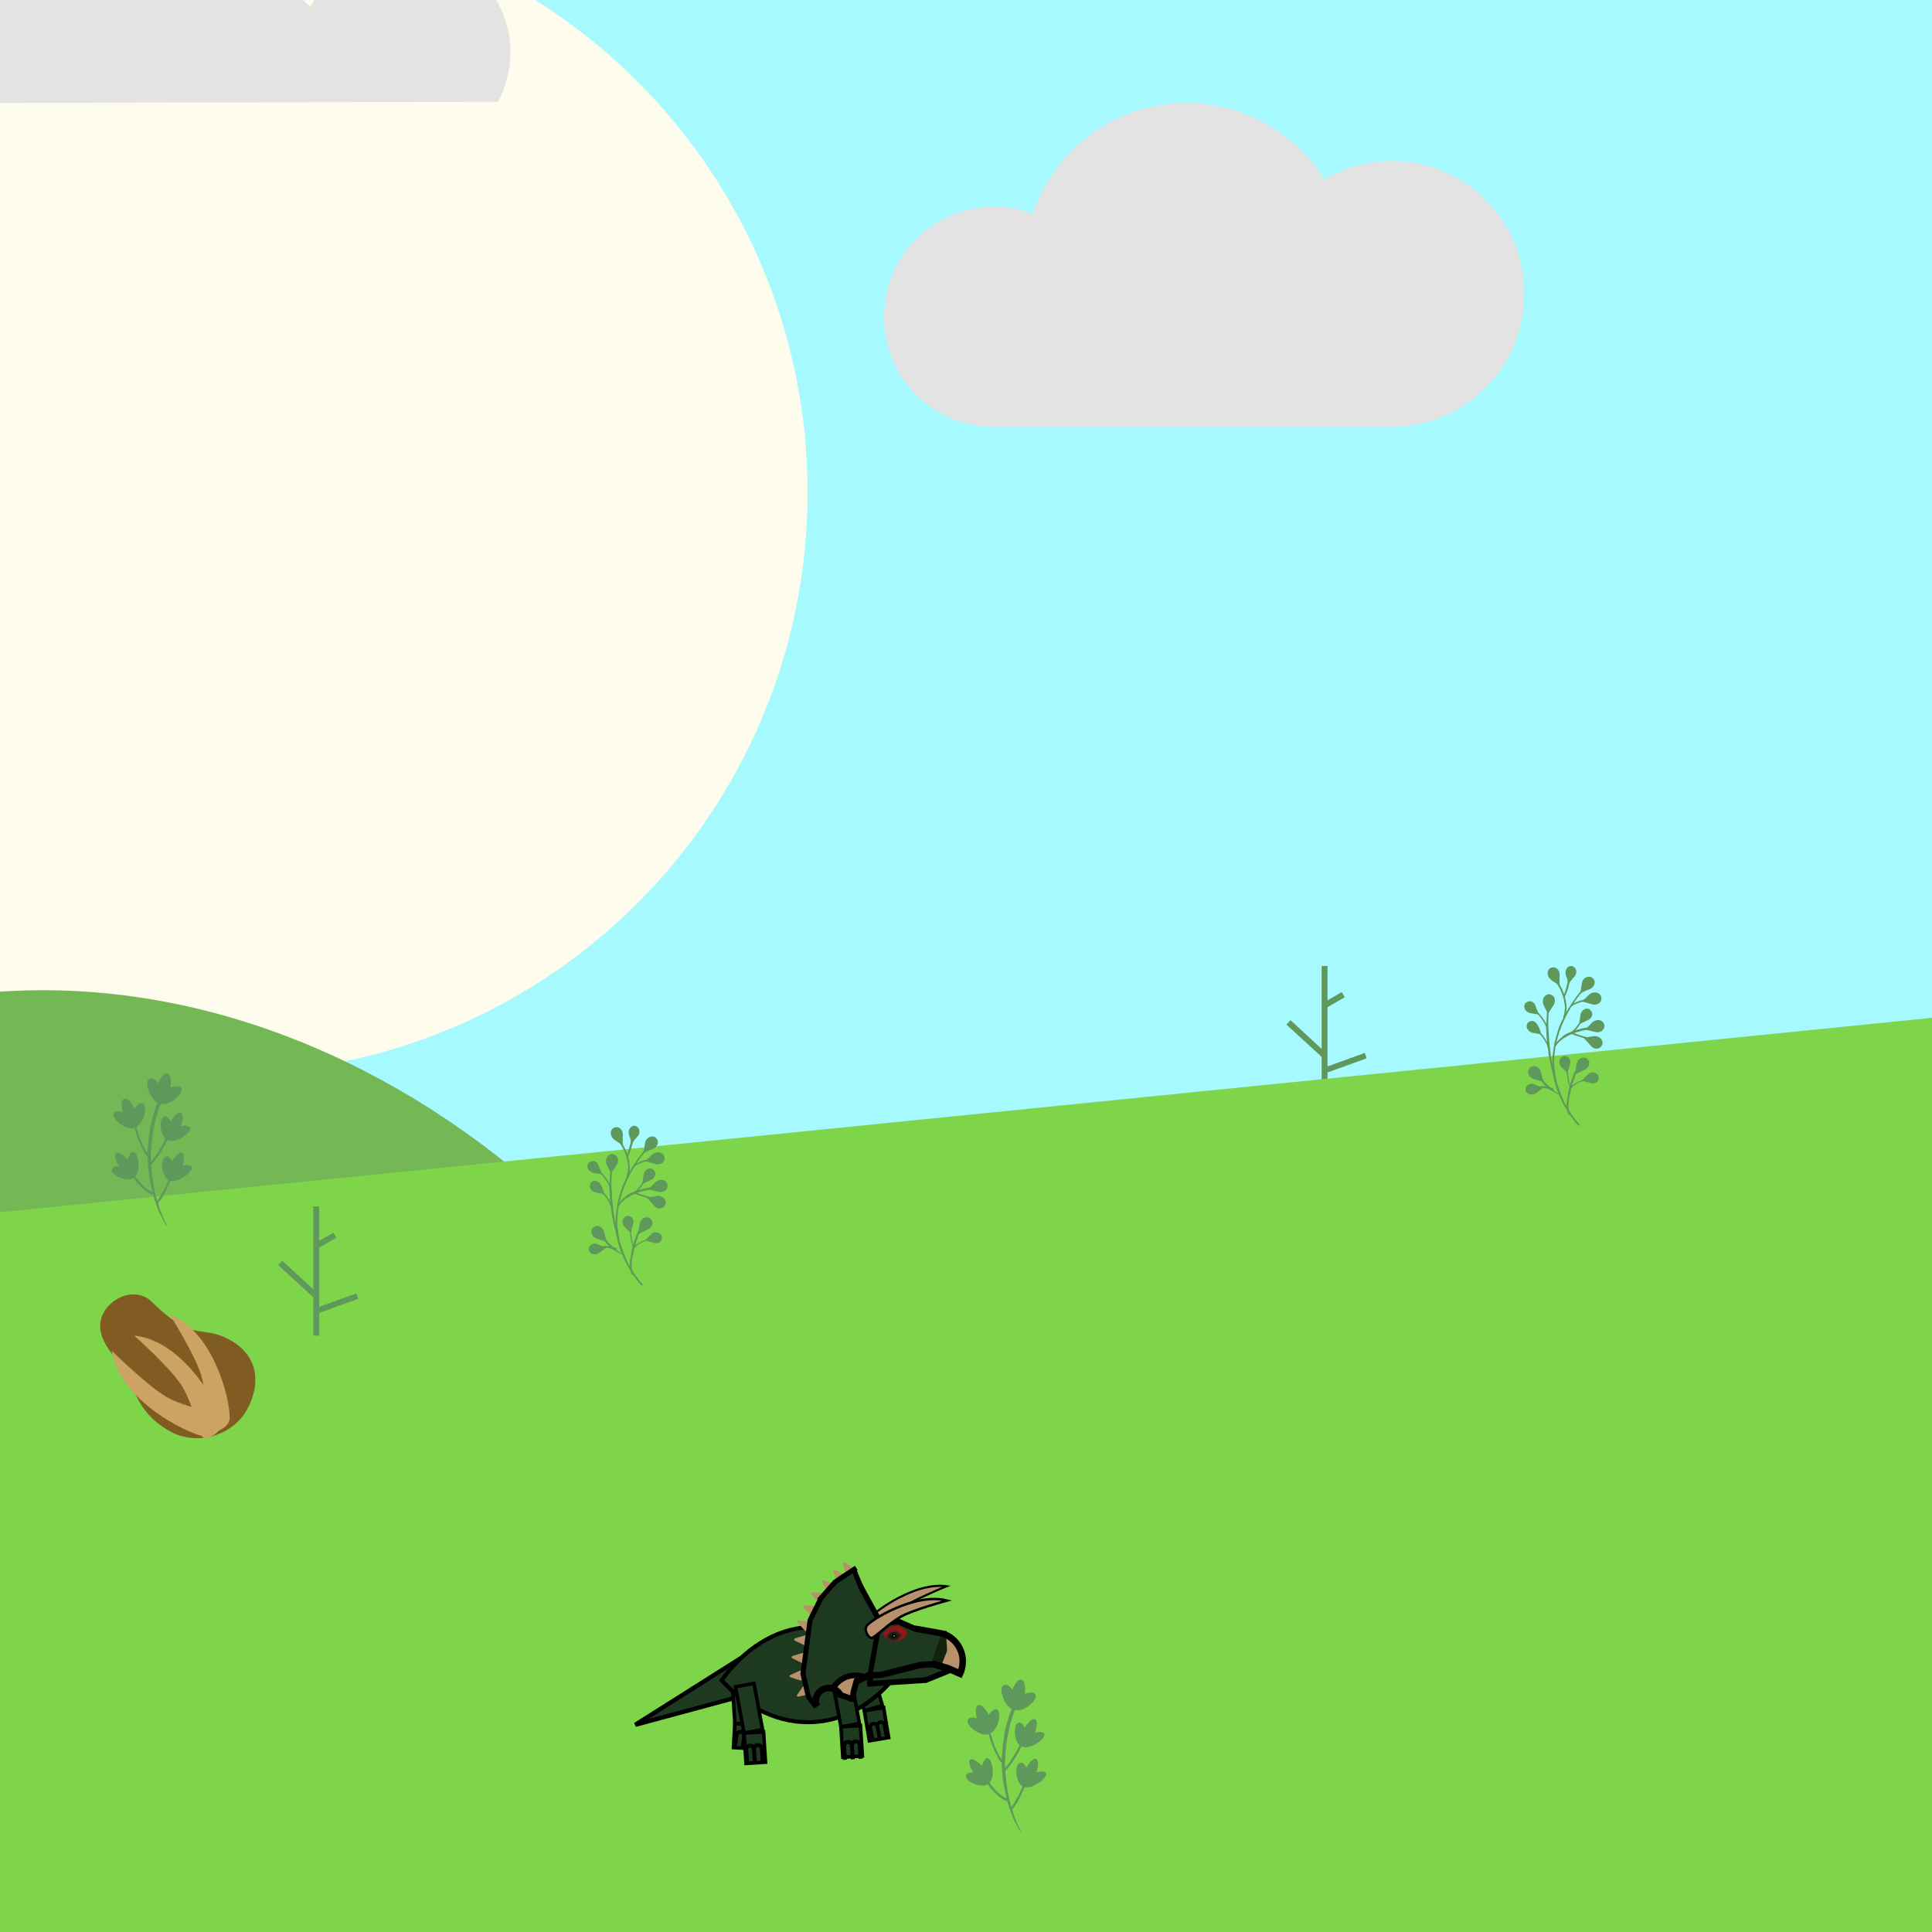 <?xml version="1.0" encoding="utf-8" ?>
<!-- Generator: Assembly 1.0 - http://assemblyapp.co -->
<svg version="1.1" xmlns="http://www.w3.org/2000/svg" xmlns:xlink="http://www.w3.org/1999/xlink" width="300" height="300" viewBox="0 0 300 300">
	<rect x="0" y="0" width="300" height="300" fill="#a6f9fe" />
	<g id="widget" transform="matrix(1,0,0,1,150,150)">
		<path d="M-47.038,-71.925 C-49.996,-44.638 -74.515,-24.917 -101.802,-27.875 C-129.088,-30.834 -148.81,-55.352 -145.851,-82.639 C-142.893,-109.925 -118.374,-129.647 -91.088,-126.688 C-63.801,-123.73 -44.079,-99.211 -47.038,-71.925 Z" fill="#fefcec" />
		<path d="M-24.601,-73.554 C-24.601,-23.721 -64.998,16.675 -114.83,16.675 C-164.662,16.675 -205.059,-23.721 -205.059,-73.554 C-205.059,-123.386 -164.662,-163.783 -114.83,-163.783 C-64.998,-163.783 -24.601,-123.386 -24.601,-73.554 Z" fill="#fefcec" />
		<path d="M-61.991,-71.698 C-61.991,-52.67 -77.416,-37.244 -96.445,-37.244 C-115.473,-37.244 -130.898,-52.67 -130.898,-71.698 C-130.898,-90.726 -115.473,-106.151 -96.445,-106.151 C-77.416,-106.151 -61.991,-90.726 -61.991,-71.698 Z" fill="#fefcec" />
		<path d="M-158.396,4.927 C-189.976,9.854 -216.131,28.57 -233.902,56.601 C-208.769,76.995 -177.636,87.718 -146.244,82.821 C-114.852,77.924 -88.545,58.948 -70.738,31.147 C-95.87,10.754 -127.191,0.06 -158.396,4.927 Z" fill="#74b855" fill-opacity="1" />
		<path d="M62.205,14.34 L61.931,13.496 L56.14,15.594 L56.14,6.383 L58.808,4.856 L58.352,4.058 L56.14,5.335 L56.14,2.30926e-14 L55.228,2.30926e-14 L55.228,12.881 L50.395,8.412 L49.757,9.096 L55.228,14.112 L55.228,20.062 L56.14,20.062 L56.14,16.528 Z" fill="#5e985b" fill-opacity="1" />
		<path d="M-188.703,212.288 L-205.656,43.841 L185.881,4.435 L202.834,172.883 L-188.703,212.288 Z" fill="#7fd54a" fill-opacity="1" />
		<path d="M-29.936,112.041 L-51.35,117.823 L-32.597,105.979 Z" fill="#1d3920" fill-opacity="1" stroke-width="0.67" stroke="#000000" stroke-linecap="square" stroke-linejoin="miter" />
		<path d="M-35.891,117.64 L-33.59,117.493 L-33.958,111.739 L-36.259,111.886 L-35.891,117.64 L-35.891,117.64 Z" fill="#1d3920" fill-opacity="1" stroke-width="0.545" stroke="#000000" stroke-linecap="square" stroke-linejoin="miter" />
		<path d="M-36.108,121.366 L-33.713,121.502 L-33.501,117.776 L-35.897,117.64 L-36.108,121.366 L-36.108,121.366 Z" fill="#1d3920" fill-opacity="1" stroke-width="0.545" stroke="#000000" stroke-linecap="square" stroke-linejoin="miter" />
		<path d="M-15.78,115.65 L-12.979,114.825 L-15.042,107.82 L-17.842,108.644 L-15.78,115.65 L-15.78,115.65 Z" fill="#1d3920" fill-opacity="1" stroke-width="0.545" stroke="#000000" stroke-linecap="square" stroke-linejoin="miter" />
		<path d="M-15.007,120.313 L-12.01,119.811 L-12.79,115.149 L-15.787,115.651 L-15.007,120.313 L-15.007,120.313 Z" fill="#1d3920" fill-opacity="1" stroke-width="0.545" stroke="#000000" stroke-linecap="square" stroke-linejoin="miter" />
		<path d="M-24.474,102.647 C-19.081,102.303 -14.06,104.697 -10.07,109.128 C-13.443,113.855 -18.17,117.047 -23.531,117.39 C-28.892,117.733 -33.948,115.297 -37.935,110.909 C-34.563,106.183 -29.803,102.988 -24.474,102.647 Z" fill="#1d3920" fill-opacity="1" stroke-width="0.631" stroke="#000000" stroke-linecap="square" stroke-linejoin="miter" />
		<path d="M-19.416,118.148 L-16.546,117.613 L-17.884,110.434 L-20.754,110.97 L-19.416,118.148 L-19.416,118.148 Z" fill="#1d3920" fill-opacity="1" stroke-width="0.545" stroke="#000000" stroke-linecap="square" stroke-linejoin="miter" />
		<path d="M-19.121,122.866 L-16.089,122.672 L-16.391,117.955 L-19.423,118.149 L-19.121,122.866 L-19.121,122.866 Z" fill="#1d3920" fill-opacity="1" stroke-width="0.545" stroke="#000000" stroke-linecap="square" stroke-linejoin="miter" />
		<path d="M-34.457,119.11 L-31.587,118.575 L-32.926,111.396 L-35.796,111.931 L-34.457,119.11 L-34.457,119.11 Z" fill="#1d3920" fill-opacity="1" stroke-width="0.545" stroke="#000000" stroke-linecap="square" stroke-linejoin="miter" />
		<path d="M-34.926,118.614 C-34.694,118.643 -34.494,118.757 -34.352,118.919 C-34.174,118.794 -33.952,118.737 -33.72,118.766 C-33.219,118.829 -32.866,119.284 -32.929,119.784 L-33.195,121.894 L-33.798,121.818 L-33.532,119.708 C-33.511,119.542 -33.63,119.39 -33.796,119.369 C-33.962,119.348 -34.114,119.466 -34.135,119.632 L-34.401,121.742 L-35.004,121.667 L-34.738,119.556 C-34.717,119.39 -34.836,119.238 -35.002,119.217 C-35.168,119.196 -35.32,119.315 -35.341,119.48 L-35.607,121.591 L-36.21,121.515 L-35.944,119.404 C-35.881,118.904 -35.426,118.551 -34.926,118.614 Z" fill="#000000" fill-opacity="1" />
		<path d="M-34.163,123.827 L-31.131,123.634 L-31.432,118.917 L-34.465,119.111 L-34.163,123.827 L-34.163,123.827 Z" fill="#1d3920" fill-opacity="1" stroke-width="0.545" stroke="#000000" stroke-linecap="square" stroke-linejoin="miter" />
		<path d="M-10.422,99.969 C-8.542,98.551 -3.008,96.312 -3.008,96.312 C-8.532,95.562 -15.502,101.243 -15.902,102.187 C-16.301,103.13 -15.199,104.231 -14.81,104.074 C-14.288,103.972 -12.399,101.457 -10.422,99.969 Z" fill="#b6916b" fill-opacity="1" stroke-width="0.325" stroke="#000000" stroke-linecap="square" stroke-linejoin="miter" />
		<path d="M-21.328,111.127 L-17.557,114.162 L-16.815,109.379 Z" fill="#b6916b" fill-opacity="1" />
		<path d="M-24.096,114.447 L-18.523,109.777 L-24.723,110.861 Z" fill="#1e3a20" fill-opacity="1" />
		<path d="M-24.732,111.689 L-12.305,109.766 L-12.954,105.57 L-25.381,107.494 L-24.732,111.689 Z" fill="#1d3920" fill-opacity="1" />
		<path d="M-20.24,96.063 L-21.996,95.422 C-22.258,95.327 -22.425,95.517 -22.296,95.763 L-21.434,97.426 C-21.306,97.674 -20.977,97.793 -20.842,97.641 L-19.945,96.621 C-19.817,96.47 -19.974,96.161 -20.24,96.063 Z" fill="#b6916b" fill-opacity="1" />
		<path d="M-22.185,97.392 L-23.826,97.248 C-24.071,97.226 -24.17,97.426 -24.003,97.606 L-22.89,98.825 C-22.725,99.007 -22.418,99.033 -22.338,98.872 L-21.807,97.8 C-21.733,97.642 -21.937,97.415 -22.185,97.392 Z" fill="#b6916b" fill-opacity="1" />
		<path d="M-23.407,99.42 L-25.048,99.275 C-25.293,99.254 -25.392,99.454 -25.225,99.634 L-24.112,100.852 C-23.947,101.034 -23.64,101.061 -23.56,100.9 L-23.029,99.828 C-22.955,99.669 -23.159,99.443 -23.407,99.42 Z" fill="#b6916b" fill-opacity="1" />
		<path d="M-24.331,101.755 L-25.972,101.61 C-26.217,101.589 -26.316,101.789 -26.15,101.969 L-25.037,103.187 C-24.871,103.369 -24.564,103.396 -24.485,103.235 L-23.954,102.163 C-23.879,102.005 -24.083,101.778 -24.331,101.755 Z" fill="#b6916b" fill-opacity="1" />
		<path d="M-24.931,103.915 L-26.495,104.38 C-26.728,104.45 -26.747,104.67 -26.528,104.775 L-25.058,105.491 C-24.84,105.598 -24.547,105.511 -24.532,105.334 L-24.435,104.153 C-24.424,103.98 -24.695,103.846 -24.931,103.915 Z" fill="#b6916b" fill-opacity="1" />
		<path d="M-25.33,106.66 L-26.894,107.125 C-27.127,107.195 -27.145,107.415 -26.926,107.52 L-25.457,108.236 C-25.238,108.344 -24.946,108.256 -24.931,108.079 L-24.834,106.898 C-24.823,106.725 -25.093,106.591 -25.33,106.66 Z" fill="#b6916b" fill-opacity="1" />
		<path d="M-25.895,109.46 L-27.255,110.093 C-27.458,110.188 -27.445,110.391 -27.232,110.457 L-25.799,110.912 C-25.585,110.98 -25.331,110.861 -25.341,110.698 L-25.411,109.61 C-25.424,109.451 -25.688,109.365 -25.895,109.46 Z" fill="#b6916b" fill-opacity="1" />
		<path d="M-25.344,111.916 L-26.206,113.145 C-26.334,113.328 -26.221,113.498 -26.003,113.448 L-24.535,113.125 C-24.316,113.078 -24.155,112.847 -24.246,112.711 L-24.85,111.804 C-24.941,111.673 -25.213,111.731 -25.344,111.916 Z" fill="#b6916b" fill-opacity="1" />
		<path d="M-25.184,106.58 L-18.046,108.738 L-10.676,107.595 L-17.035,93.87 Z" fill="#1d3920" fill-opacity="1" />
		<path d="M-3.763,110.055 L-3.406,103.573 L-24.492,102.412 L-24.849,108.894 L-3.763,110.055 Z" fill="#1d3920" fill-opacity="1" />
		<path d="M-4.397,110.506 L-4.625,108.432 L-15.03,109.575 L-14.802,111.648 L-4.397,110.506 Z" fill="#1d3920" fill-opacity="1" />
		<path d="M-5.453,108.413 L-0.625,110.088 L-0.625,110.088 C0.299,107.425 -1.114,104.509 -3.778,103.585 L-3.778,103.585 L-5.453,108.413 Z" fill="#14210c" fill-opacity="1" />
		<path d="M-3.895,108.789 L-1.162,109.855 L-1.162,109.855 C-0.298,107.639 -0.821,105.361 -2.329,104.773 L-2.329,104.773 L-3.895,108.789 Z" fill="#b6916b" fill-opacity="1" />
		<path d="M-2.783,108.597 L-1.946,108.543 L-2.215,104.344 L-3.052,104.397 L-2.783,108.597 Z" fill="#b6916b" fill-opacity="1" />
		<path d="M-3.552,104.22 L-3.183,103.284 C-0.601,104.304 0.667,107.227 -0.352,109.808 L-1.288,109.439 C-0.471,107.372 -1.485,105.036 -3.552,104.22 Z" fill="#000000" fill-opacity="1" />
		<path d="M-0.681,110.571 L-0.256,109.601 L-2.792,108.489 L-3.217,109.459 L-0.681,110.571 Z" fill="#000000" fill-opacity="1" />
		<path d="M-2.989,109.578 L-2.679,108.544 L-4.845,107.894 L-5.155,108.927 L-2.989,109.578 Z" fill="#000000" fill-opacity="1" />
		<path d="M-4.761,108.882 L-4.823,107.911 L-7.314,108.07 L-7.252,109.041 L-4.761,108.882 Z" fill="#000000" fill-opacity="1" />
		<path d="M-6.891,108.983 L-7.13,108.04 L-13.255,109.594 L-13.016,110.537 L-6.891,108.983 Z" fill="#000000" fill-opacity="1" />
		<path d="M-12.908,110.53 L-12.97,109.559 L-15.461,109.719 L-15.399,110.689 L-12.908,110.53 Z" fill="#000000" fill-opacity="1" />
		<path d="M-6.237,104.066 L-20.849,102.771 L-20.71,101.208 L-10.482,102.115 Z" fill="#1d3920" fill-opacity="1" />
		<path d="M-3.184,104.244 L-3.009,103.276 L-7.865,102.396 L-8.04,103.364 L-3.184,104.244 Z" fill="#000000" fill-opacity="1" />
		<path d="M-2.179,109.704 L-2.508,108.894 L-6.571,110.543 L-6.242,111.353 L-2.179,109.704 Z" fill="#000000" fill-opacity="1" />
		<path d="M-6.197,111.32 L-6.253,110.448 L-14.939,111.003 L-14.883,111.875 L-6.197,111.32 Z" fill="#000000" fill-opacity="1" />
		<path d="M-7.98,103.366 L-7.627,102.562 L-10.365,101.359 L-10.718,102.162 L-7.98,103.366 Z" fill="#000000" fill-opacity="1" />
		<path d="M-10.331,102.236 L-10.387,101.36 L-13.696,101.572 L-13.64,102.447 L-10.331,102.236 Z" fill="#000000" fill-opacity="1" />
		<path d="M-15.322,111.903 L-14.387,111.844 L-14.487,110.287 L-15.421,110.346 L-15.322,111.903 L-15.322,111.903 Z" fill="#000000" fill-opacity="1" />
		<path d="M-24.373,102.535 L-21.072,104.169 L-18.35,98.671 L-21.65,97.037 L-24.373,102.535 L-24.373,102.535 Z" fill="#1d3920" fill-opacity="1" />
		<path d="M-17.137,93.748 L-18.667,92.674 C-18.896,92.514 -19.107,92.655 -19.045,92.926 L-18.643,94.755 C-18.583,95.028 -18.296,95.228 -18.127,95.115 L-16.997,94.363 C-16.834,94.25 -16.906,93.911 -17.137,93.748 Z" fill="#b6916b" fill-opacity="1" />
		<path d="M-18.549,94.657 L-20.233,93.845 C-20.485,93.724 -20.67,93.896 -20.566,94.154 L-19.873,95.894 C-19.771,96.154 -19.455,96.305 -19.306,96.167 L-18.312,95.242 C-18.17,95.104 -18.295,94.781 -18.549,94.657 Z" fill="#b6916b" fill-opacity="1" />
		<path d="M-17.183,93.901 L-19.703,101.205 L-22.314,100.304 L-20.802,95.921 Z" fill="#1d3920" fill-opacity="1" />
		<path d="M-13.494,102.438 L-12.762,102.035 L-16.026,96.109 L-16.758,96.512 L-13.494,102.438 Z" fill="#000000" fill-opacity="1" />
		<path d="M-16.641,96.73 L-15.92,96.445 L-17.049,93.591 L-17.769,93.876 L-16.641,96.73 Z" fill="#000000" fill-opacity="1" />
		<path d="M-16.826,93.788 L-17.259,93.139 L-20.513,95.306 L-20.081,95.955 L-16.826,93.788 Z" fill="#000000" fill-opacity="1" />
		<path d="M-19.943,95.809 L-20.528,95.294 L-23.111,98.23 L-22.526,98.745 L-19.943,95.809 Z" fill="#000000" fill-opacity="1" />
		<path d="M-22.169,98.347 L-22.868,98.001 L-24.603,101.505 L-23.904,101.851 L-22.169,98.347 Z" fill="#000000" fill-opacity="1" />
		<path d="M-23.819,101.601 L-24.592,101.499 L-25.711,109.95 L-24.938,110.052 L-23.819,101.601 Z" fill="#000000" fill-opacity="1" />
		<path d="M-24.953,109.77 L-25.711,109.952 L-24.795,113.754 L-24.037,113.571 L-24.953,109.77 Z" fill="#000000" fill-opacity="1" />
		<path d="M-24.147,113.286 L-24.766,113.76 L-23.569,115.322 L-22.951,114.848 L-24.147,113.286 Z" fill="#000000" fill-opacity="1" />
		<path d="M-18.981,113.129 L-19.91,113.533 L-19.91,113.533 L-19.91,113.533 C-20.245,112.762 -21.138,112.41 -21.909,112.745 C-22.68,113.08 -23.032,113.973 -22.697,114.744 L-22.697,114.744 L-23.626,115.148 L-23.626,115.148 L-23.626,115.148 C-24.183,113.866 -23.595,112.374 -22.313,111.816 C-21.031,111.259 -19.538,111.847 -18.981,113.129 L-18.981,113.129 Z" fill="#000000" fill-opacity="1" />
		<path d="M-17.385,110.677 L-16.93,111.608 L-14.961,110.647 L-15.416,109.716 Z" fill="#000000" fill-opacity="1" />
		<path d="M-17.91,112.586 L-17.034,112.831 L-16.516,110.979 L-17.392,110.733 Z" fill="#000000" fill-opacity="1" />
		<path d="M-18.1,114.223 L-17.196,114.326 L-17.008,112.679 L-17.911,112.576 L-18.1,114.223 Z" fill="#000000" fill-opacity="1" />
		<path d="M-17.99,114.19 L-17.698,113.329 L-19.601,112.684 L-19.893,113.545 L-17.99,114.19 Z" fill="#000000" fill-opacity="1" />
		<path d="M-20.433,112.737 L-21.247,112.39 C-20.288,110.143 -17.687,109.097 -15.44,110.055 L-15.787,110.869 C-17.586,110.102 -19.665,110.938 -20.433,112.737 Z" fill="#000000" fill-opacity="1" />
		<path d="M-11.064,102.437 C-10.302,102.388 -9.589,102.796 -9.018,103.543 C-9.487,104.328 -10.149,104.853 -10.906,104.902 C-11.663,104.95 -12.382,104.535 -12.952,103.795 C-12.483,103.011 -11.816,102.485 -11.064,102.437 Z" fill="#901719" />
		<path d="M-11.257,103.145 C-10.71,103.11 -10.198,103.403 -9.788,103.939 C-10.124,104.502 -10.6,104.88 -11.144,104.914 C-11.687,104.949 -12.203,104.651 -12.613,104.12 C-12.276,103.557 -11.797,103.179 -11.257,103.145 Z" fill="#232b24" fill-opacity="0.387" />
		<path d="M-11.241,103.396 C-10.849,103.371 -10.482,103.581 -10.188,103.965 C-10.429,104.368 -10.77,104.639 -11.16,104.664 C-11.549,104.688 -11.919,104.475 -12.212,104.094 C-11.971,103.691 -11.628,103.42 -11.241,103.396 Z" fill="#14210c" fill-opacity="1" />
		<path d="M-11.22,103.722 C-11.06,103.711 -10.91,103.815 -10.788,104.003 C-10.884,104.198 -11.022,104.328 -11.181,104.338 C-11.339,104.348 -11.491,104.242 -11.612,104.056 C-11.516,103.861 -11.378,103.732 -11.22,103.722 Z" fill="#000000" fill-opacity="1" />
		<path d="M-11.246,104.022 C-11.243,104.076 -11.201,104.117 -11.153,104.114 C-11.105,104.111 -11.069,104.065 -11.072,104.011 C-11.075,103.958 -11.117,103.916 -11.165,103.92 C-11.214,103.923 -11.25,103.969 -11.246,104.022 Z" fill="#fefefe" fill-opacity="1" />
		<path d="M-15.368,110.368 L-14.581,110.51 L-13.06,102.111 L-13.847,101.968 L-15.368,110.368 Z" fill="#000000" fill-opacity="1" />
		<path d="M-10.147,101.057 C-8.26,99.966 -2.924,98.532 -2.924,98.532 C-7.915,97.221 -14.958,101.655 -15.431,102.477 C-15.905,103.299 -15.016,104.435 -14.641,104.334 C-14.15,104.299 -12.131,102.201 -10.147,101.057 Z" fill="#b6916b" fill-opacity="1" stroke-width="0.376" stroke="#000000" stroke-linecap="square" stroke-linejoin="miter" />
		<path d="M-18.379,120.187 C-18.146,120.172 -17.928,120.246 -17.758,120.379 C-17.607,120.223 -17.4,120.124 -17.166,120.109 C-16.663,120.077 -16.231,120.458 -16.198,120.961 L-16.063,123.084 L-16.669,123.122 L-16.805,121 C-16.816,120.833 -16.961,120.705 -17.127,120.716 C-17.294,120.727 -17.422,120.872 -17.411,121.039 L-17.276,123.161 L-17.882,123.2 L-18.018,121.077 C-18.028,120.911 -18.174,120.783 -18.34,120.793 C-18.507,120.804 -18.635,120.949 -18.624,121.116 L-18.488,123.239 L-19.095,123.277 L-19.231,121.155 C-19.263,120.652 -18.883,120.219 -18.379,120.187 Z" fill="#000000" fill-opacity="1" />
		<path d="M-14.48,117.382 C-14.268,117.34 -14.06,117.382 -13.889,117.482 C-13.77,117.322 -13.593,117.207 -13.382,117.165 C-12.926,117.075 -12.486,117.369 -12.395,117.825 L-12.015,119.746 L-12.563,119.855 L-12.944,117.934 C-12.974,117.783 -13.122,117.684 -13.273,117.714 C-13.424,117.744 -13.523,117.892 -13.493,118.043 L-13.112,119.964 L-13.661,120.073 L-14.042,118.151 C-14.072,118 -14.22,117.901 -14.371,117.931 C-14.522,117.961 -14.621,118.109 -14.591,118.26 L-14.21,120.181 L-14.759,120.29 L-15.14,118.369 C-15.23,117.913 -14.935,117.473 -14.48,117.382 Z" fill="#000000" fill-opacity="1" />
		<path d="M-33.58,120.745 C-33.346,120.731 -33.128,120.805 -32.959,120.937 C-32.807,120.781 -32.6,120.683 -32.367,120.668 C-31.863,120.636 -31.431,121.016 -31.399,121.519 L-31.263,123.642 L-31.87,123.681 L-32.005,121.558 C-32.016,121.391 -32.161,121.264 -32.328,121.274 C-32.495,121.285 -32.623,121.43 -32.612,121.597 L-32.476,123.72 L-33.083,123.758 L-33.218,121.636 C-33.229,121.469 -33.374,121.341 -33.541,121.352 C-33.708,121.363 -33.836,121.508 -33.825,121.675 L-33.689,123.797 L-34.296,123.836 L-34.431,121.713 C-34.464,121.21 -34.083,120.778 -33.58,120.745 Z" fill="#000000" fill-opacity="1" />
		<path d="M66.183,-125.014 C62.283,-125.014 58.683,-123.914 55.683,-122.114 C51.183,-129.214 43.283,-134.014 34.283,-134.014 C23.183,-134.014 13.783,-126.914 10.383,-116.814 C8.483,-117.514 6.483,-117.914 4.383,-117.914 C-5.117,-117.914 -12.717,-110.314 -12.717,-100.814 C-12.717,-91.314 -5.117,-83.713 4.383,-83.713 L65.983,-83.713 C77.483,-83.713 86.683,-92.913 86.683,-104.414 C86.783,-115.714 77.483,-125.014 66.183,-125.014 Z" fill="#e3e3e3" fill-opacity="1" />
		<path d="M-72.69,-134.191 C-71.448,-136.498 -70.738,-139.159 -70.738,-141.821 C-70.738,-150.781 -78.013,-158.144 -87.062,-158.144 C-93.449,-158.144 -99.127,-154.418 -101.789,-148.918 C-104.361,-151.579 -107.91,-153.087 -111.725,-153.087 C-114.919,-153.087 -117.846,-152.023 -120.153,-150.249 C-122.459,-158.676 -130.089,-164.798 -139.227,-164.798 C-150.05,-164.798 -158.922,-155.926 -158.922,-145.103 C-158.922,-141.022 -157.68,-137.207 -155.639,-134.014 L-72.69,-134.191 L-72.69,-134.191 Z" fill="#e3e3e3" fill-opacity="1" />
		<path d="M8.561,134.398 C8.561,134.398 8.382,134.069 8.143,133.591 C7.993,133.322 7.874,132.993 7.724,132.604 C7.575,132.246 7.396,131.797 7.276,131.289 C7.186,131.05 7.097,130.781 7.037,130.512 C6.947,130.243 6.887,129.974 6.798,129.705 C6.708,129.436 6.648,129.107 6.618,128.838 C6.559,128.509 6.469,128.24 6.439,127.881 C6.379,127.552 6.349,127.254 6.29,126.925 C6.23,126.596 6.2,126.297 6.2,125.938 C6.11,125.251 6.11,124.623 6.05,123.906 C6.05,123.577 6.05,123.218 6.11,122.859 C6.11,122.68 6.11,122.531 6.11,122.351 C6.11,122.172 6.17,122.022 6.17,121.843 C6.23,121.514 6.23,121.155 6.26,120.857 C6.319,120.528 6.349,120.229 6.409,119.9 C6.469,119.721 6.469,119.571 6.499,119.392 C6.559,119.242 6.588,119.063 6.588,118.943 C6.678,118.615 6.738,118.346 6.768,118.077 C6.828,117.807 6.917,117.538 7.007,117.269 C7.097,117 7.156,116.731 7.246,116.492 C7.306,116.253 7.425,115.984 7.485,115.805 C7.575,115.566 7.635,115.386 7.724,115.177 C7.874,114.758 7.993,114.459 8.143,114.19 C8.382,113.652 8.502,113.324 8.502,113.324 L8.502,113.324 C8.561,113.234 8.502,113.174 8.412,113.144 C8.322,113.084 8.262,113.144 8.233,113.204 C8.233,113.204 8.053,113.533 7.784,114.011 C7.635,114.28 7.455,114.609 7.276,114.998 C7.097,115.356 6.917,115.805 6.738,116.313 C6.648,116.552 6.559,116.821 6.499,117.09 C6.409,117.359 6.319,117.628 6.26,117.897 C6.11,118.495 5.931,119.063 5.901,119.75 C5.841,120.079 5.811,120.378 5.751,120.737 C5.692,121.066 5.692,121.424 5.662,121.783 C5.602,121.963 5.602,122.112 5.602,122.321 C5.602,122.501 5.602,122.65 5.542,122.859 C5.542,123.218 5.542,123.547 5.542,123.906 C5.602,124.593 5.602,125.311 5.692,125.968 C5.751,126.297 5.781,126.656 5.841,126.955 C5.901,127.283 5.931,127.642 6.021,127.941 C6.08,128.27 6.17,128.569 6.2,128.898 C6.29,129.226 6.349,129.495 6.439,129.765 C6.529,130.034 6.618,130.362 6.678,130.572 C6.768,130.841 6.857,131.11 6.947,131.349 C7.127,131.857 7.306,132.305 7.485,132.664 C7.665,133.023 7.844,133.382 7.993,133.651 C8.143,133.92 8.262,134.099 8.352,134.248 C8.442,134.398 8.502,134.488 8.502,134.488 C8.561,134.577 8.651,134.577 8.681,134.547 C8.561,134.517 8.561,134.428 8.561,134.398 Z" fill="#5e985b" fill-opacity="1" />
		<path d="M5.722,123.517 C5.722,123.457 5.722,123.457 5.662,123.427 C4.347,121.544 3.779,119.003 3.779,118.973 C3.719,118.884 3.689,118.824 3.599,118.824 C3.51,118.824 3.45,118.914 3.45,119.003 C3.51,119.153 4.048,121.664 5.393,123.607 C5.453,123.696 5.542,123.696 5.632,123.666 C5.722,123.637 5.722,123.547 5.722,123.517 Z" fill="#5e985b" fill-opacity="1" />
		<path d="M6.469,129.376 C6.469,129.316 6.409,129.286 6.379,129.286 C4.675,128.569 3.48,126.536 3.48,126.536 C3.42,126.446 3.33,126.446 3.24,126.476 C3.151,126.536 3.151,126.626 3.181,126.715 C3.24,126.805 4.406,128.838 6.2,129.615 C6.29,129.675 6.379,129.615 6.379,129.525 C6.469,129.466 6.469,129.406 6.469,129.376 Z" fill="#5e985b" fill-opacity="1" />
		<path d="M9.129,127.254 C9.129,127.194 9.07,127.104 9.04,127.104 C8.95,127.044 8.86,127.104 8.86,127.194 C8.86,127.254 7.814,129.765 6.917,130.751 C6.857,130.841 6.857,130.93 6.917,130.99 C7.007,131.05 7.097,131.05 7.156,130.99 C8.143,129.944 9.129,127.433 9.189,127.283 C9.129,127.313 9.129,127.313 9.129,127.254 Z" fill="#5e985b" fill-opacity="1" />
		<path d="M8.771,120.797 C8.771,120.737 8.711,120.707 8.681,120.647 C8.591,120.587 8.502,120.647 8.442,120.737 C8.382,120.797 7.216,123.457 5.781,124.832 C5.692,124.892 5.692,125.012 5.781,125.071 C5.841,125.161 5.961,125.161 6.021,125.071 C7.515,123.637 8.681,120.976 8.771,120.886 C8.771,120.857 8.771,120.797 8.771,120.797 Z" fill="#5e985b" fill-opacity="1" />
		<path d="M7.276,115.476 C5.991,114.968 5.064,112.367 5.722,111.769 C6.379,111.171 7.216,112.367 7.216,112.367 C7.216,112.367 7.844,110.603 8.621,110.842 C9.398,111.082 9.129,112.995 9.129,112.995 C9.129,112.995 10.714,112.457 10.833,113.264 C10.983,114.071 8.92,116.074 7.276,115.476 Z" fill="#5e985b" fill-opacity="1" />
		<path d="M3.45,119.302 C2.194,119.661 0.072,117.987 0.251,117.18 C0.431,116.373 1.686,116.821 1.686,116.821 C1.686,116.821 1.178,115.027 1.925,114.788 C2.673,114.549 3.51,116.283 3.51,116.283 C3.51,116.283 4.436,114.968 4.944,115.536 C5.512,116.074 5.034,118.854 3.45,119.302 Z" fill="#5e985b" fill-opacity="1" />
		<path d="M3.45,127.014 C2.493,127.732 0.102,126.745 0.012,125.938 C-0.137,125.131 1.148,125.221 1.148,125.221 C1.148,125.221 0.102,123.637 0.64,123.248 C1.178,122.829 2.493,124.204 2.493,124.204 C2.493,124.204 2.822,122.71 3.48,123.069 C4.137,123.338 4.616,126.118 3.45,127.014 Z" fill="#5e985b" fill-opacity="1" />
		<path d="M8.561,121.155 C7.485,120.617 7.306,118.077 7.964,117.598 C8.621,117.12 9.129,118.286 9.129,118.286 C9.129,118.286 10.086,116.672 10.714,116.97 C11.341,117.24 10.714,119.033 10.714,119.033 C10.714,119.033 12.208,118.674 12.208,119.392 C12.119,120.139 9.847,121.843 8.561,121.155 Z" fill="#5e985b" fill-opacity="1" />
		<path d="M8.83,127.403 C7.754,126.895 7.515,124.384 8.203,123.846 C8.89,123.308 9.368,124.474 9.368,124.474 C9.368,124.474 10.265,122.859 10.893,123.128 C11.521,123.397 10.953,125.191 10.953,125.191 C10.953,125.191 12.447,124.772 12.447,125.52 C12.388,126.267 10.116,128.031 8.83,127.403 Z" fill="#5e985b" fill-opacity="1" />
		<path d="M-124.074,40.253 C-124.074,40.253 -124.254,39.924 -124.493,39.446 C-124.642,39.177 -124.762,38.848 -124.911,38.459 C-125.061,38.101 -125.24,37.652 -125.36,37.144 C-125.449,36.905 -125.539,36.636 -125.599,36.367 C-125.688,36.098 -125.748,35.829 -125.838,35.56 C-125.928,35.291 -125.987,34.962 -126.017,34.693 C-126.077,34.364 -126.167,34.095 -126.197,33.736 C-126.256,33.408 -126.286,33.109 -126.346,32.78 C-126.406,32.451 -126.436,32.152 -126.436,31.793 C-126.525,31.106 -126.525,30.478 -126.585,29.761 C-126.585,29.432 -126.585,29.073 -126.525,28.714 C-126.525,28.535 -126.525,28.386 -126.525,28.206 C-126.525,28.027 -126.466,27.878 -126.466,27.698 C-126.406,27.369 -126.406,27.011 -126.376,26.712 C-126.316,26.383 -126.286,26.084 -126.226,25.755 C-126.167,25.576 -126.167,25.426 -126.137,25.247 C-126.077,25.097 -126.047,24.918 -126.047,24.799 C-125.957,24.47 -125.898,24.201 -125.868,23.932 C-125.808,23.663 -125.718,23.394 -125.629,23.125 C-125.539,22.855 -125.479,22.587 -125.389,22.347 C-125.33,22.108 -125.21,21.839 -125.15,21.66 C-125.061,21.421 -125.001,21.241 -124.911,21.032 C-124.762,20.613 -124.642,20.315 -124.493,20.046 C-124.254,19.508 -124.134,19.179 -124.134,19.179 L-124.134,19.179 C-124.074,19.089 -124.134,19.029 -124.224,18.999 C-124.313,18.94 -124.373,18.999 -124.403,19.059 C-124.403,19.059 -124.582,19.388 -124.851,19.866 C-125.001,20.135 -125.18,20.464 -125.36,20.853 C-125.539,21.211 -125.718,21.66 -125.898,22.168 C-125.987,22.407 -126.077,22.676 -126.137,22.945 C-126.226,23.214 -126.316,23.483 -126.376,23.752 C-126.525,24.35 -126.705,24.918 -126.735,25.606 C-126.794,25.934 -126.824,26.233 -126.884,26.592 C-126.944,26.921 -126.944,27.28 -126.974,27.638 C-127.034,27.818 -127.034,27.967 -127.034,28.176 C-127.034,28.356 -127.034,28.505 -127.093,28.714 C-127.093,29.073 -127.093,29.402 -127.093,29.761 C-127.034,30.448 -127.034,31.166 -126.944,31.823 C-126.884,32.152 -126.854,32.511 -126.794,32.81 C-126.735,33.139 -126.705,33.497 -126.615,33.796 C-126.555,34.125 -126.466,34.424 -126.436,34.753 C-126.346,35.082 -126.286,35.351 -126.197,35.62 C-126.107,35.889 -126.017,36.218 -125.957,36.427 C-125.868,36.696 -125.778,36.965 -125.688,37.204 C-125.509,37.712 -125.33,38.16 -125.15,38.519 C-124.971,38.878 -124.792,39.237 -124.642,39.506 C-124.493,39.775 -124.373,39.954 -124.283,40.103 C-124.194,40.253 -124.134,40.343 -124.134,40.343 C-124.074,40.432 -123.985,40.432 -123.955,40.403 C-124.074,40.373 -124.074,40.283 -124.074,40.253 Z" fill="#5e985b" fill-opacity="1" />
		<path d="M-126.914,29.372 C-126.914,29.312 -126.914,29.312 -126.974,29.282 C-128.289,27.399 -128.857,24.858 -128.857,24.828 C-128.917,24.739 -128.947,24.679 -129.036,24.679 C-129.126,24.679 -129.186,24.769 -129.186,24.858 C-129.126,25.008 -128.588,27.519 -127.243,29.462 C-127.183,29.551 -127.093,29.551 -127.004,29.521 C-126.914,29.492 -126.914,29.402 -126.914,29.372 Z" fill="#5e985b" fill-opacity="1" />
		<path d="M-126.167,35.231 C-126.167,35.171 -126.226,35.141 -126.256,35.141 C-127.96,34.424 -129.156,32.391 -129.156,32.391 C-129.216,32.302 -129.305,32.302 -129.395,32.331 C-129.485,32.391 -129.485,32.481 -129.455,32.571 C-129.395,32.66 -128.229,34.693 -126.436,35.47 C-126.346,35.53 -126.256,35.47 -126.256,35.38 C-126.167,35.321 -126.167,35.261 -126.167,35.231 Z" fill="#5e985b" fill-opacity="1" />
		<path d="M-123.506,33.109 C-123.506,33.049 -123.566,32.959 -123.596,32.959 C-123.686,32.899 -123.775,32.959 -123.775,33.049 C-123.775,33.109 -124.822,35.62 -125.718,36.606 C-125.778,36.696 -125.778,36.785 -125.718,36.845 C-125.629,36.905 -125.539,36.905 -125.479,36.845 C-124.493,35.799 -123.506,33.288 -123.446,33.139 C-123.506,33.168 -123.506,33.168 -123.506,33.109 Z" fill="#5e985b" fill-opacity="1" />
		<path d="M-123.865,26.652 C-123.865,26.592 -123.925,26.562 -123.955,26.502 C-124.044,26.443 -124.134,26.502 -124.194,26.592 C-124.254,26.652 -125.419,29.312 -126.854,30.687 C-126.944,30.747 -126.944,30.867 -126.854,30.927 C-126.794,31.016 -126.675,31.016 -126.615,30.927 C-125.12,29.492 -123.955,26.831 -123.865,26.741 C-123.865,26.712 -123.865,26.652 -123.865,26.652 Z" fill="#5e985b" fill-opacity="1" />
		<path d="M-125.36,21.331 C-126.645,20.823 -127.572,18.222 -126.914,17.624 C-126.256,17.026 -125.419,18.222 -125.419,18.222 C-125.419,18.222 -124.792,16.459 -124.014,16.698 C-123.237,16.937 -123.506,18.85 -123.506,18.85 C-123.506,18.85 -121.922,18.312 -121.802,19.119 C-121.653,19.926 -123.715,21.929 -125.36,21.331 Z" fill="#5e985b" fill-opacity="1" />
		<path d="M-129.186,25.157 C-130.441,25.516 -132.564,23.842 -132.384,23.035 C-132.205,22.228 -130.95,22.676 -130.95,22.676 C-130.95,22.676 -131.458,20.883 -130.71,20.643 C-129.963,20.404 -129.126,22.138 -129.126,22.138 C-129.126,22.138 -128.199,20.823 -127.691,21.391 C-127.123,21.929 -127.602,24.709 -129.186,25.157 Z" fill="#5e985b" fill-opacity="1" />
		<path d="M-129.186,32.87 C-130.142,33.587 -132.534,32.6 -132.623,31.793 C-132.773,30.986 -131.488,31.076 -131.488,31.076 C-131.488,31.076 -132.534,29.492 -131.996,29.103 C-131.458,28.685 -130.142,30.06 -130.142,30.06 C-130.142,30.06 -129.814,28.565 -129.156,28.924 C-128.498,29.193 -128.02,31.973 -129.186,32.87 Z" fill="#5e985b" fill-opacity="1" />
		<path d="M-124.074,27.011 C-125.15,26.473 -125.33,23.932 -124.672,23.453 C-124.014,22.975 -123.506,24.141 -123.506,24.141 C-123.506,24.141 -122.55,22.527 -121.922,22.826 C-121.294,23.095 -121.922,24.888 -121.922,24.888 C-121.922,24.888 -120.427,24.529 -120.427,25.247 C-120.517,25.994 -122.789,27.698 -124.074,27.011 Z" fill="#5e985b" fill-opacity="1" />
		<path d="M-123.805,33.258 C-124.881,32.75 -125.12,30.239 -124.433,29.701 C-123.745,29.163 -123.267,30.329 -123.267,30.329 C-123.267,30.329 -122.37,28.714 -121.743,28.983 C-121.115,29.253 -121.683,31.046 -121.683,31.046 C-121.683,31.046 -120.188,30.628 -120.188,31.375 C-120.248,32.122 -122.52,33.886 -123.805,33.258 Z" fill="#5e985b" fill-opacity="1" />
		<path d="M95.579,4.158 C95.579,4.158 95.329,4.407 94.956,4.906 C94.582,5.435 94.115,6.12 93.586,7.023 C93.057,7.926 92.558,9.047 92.123,10.261 C91.936,10.884 91.749,11.537 91.593,12.223 C91.438,12.876 91.406,13.592 91.344,14.277 C91.282,14.994 91.344,15.648 91.438,16.332 C91.5,16.519 91.5,16.675 91.5,16.862 C91.562,17.049 91.562,17.204 91.593,17.391 C91.656,17.578 91.687,17.734 91.687,17.92 C91.749,18.076 91.78,18.263 91.842,18.387 C91.905,18.543 91.936,18.73 91.998,18.855 C92.06,19.01 92.091,19.135 92.154,19.29 C92.216,19.446 92.247,19.571 92.309,19.726 C92.372,19.882 92.403,20.006 92.496,20.162 C92.683,20.723 92.932,21.252 93.212,21.719 C93.493,22.155 93.742,22.56 93.96,22.933 C94.209,23.276 94.395,23.587 94.613,23.836 C94.987,24.303 95.236,24.584 95.236,24.584 L95.236,24.584 C95.298,24.646 95.298,24.739 95.174,24.77 C95.112,24.833 95.018,24.833 94.987,24.708 L94.987,24.708 C94.987,24.708 94.738,24.428 94.364,23.961 C94.177,23.712 93.991,23.4 93.71,23.058 C93.461,22.715 93.243,22.248 92.963,21.843 C92.714,21.377 92.434,20.847 92.216,20.287 C92.123,20.131 92.06,20.006 92.029,19.851 C91.998,19.695 91.936,19.571 91.842,19.415 C91.78,19.259 91.749,19.135 91.687,18.948 C91.624,18.792 91.593,18.605 91.531,18.481 C91.469,18.294 91.438,18.138 91.375,17.951 C91.313,17.765 91.313,17.609 91.282,17.422 C91.251,17.235 91.188,17.08 91.188,16.893 C91.188,16.706 91.126,16.55 91.126,16.364 C91.033,15.648 91.033,14.963 91.064,14.246 C91.126,13.53 91.22,12.845 91.344,12.129 C91.5,11.413 91.687,10.759 91.873,10.168 C92.06,9.514 92.309,8.953 92.59,8.393 C92.839,7.832 93.119,7.303 93.399,6.836 C94.489,4.999 95.454,3.909 95.454,3.909 L95.454,3.909 C95.516,3.847 95.61,3.847 95.641,3.909 C95.61,4.065 95.61,4.127 95.579,4.158 Z" fill="#5e985b" fill-opacity="1" />
		<path d="M90.535,6.836 C90.535,6.836 90.535,7.023 90.472,7.303 C90.472,7.583 90.41,8.019 90.41,8.517 C90.41,9.015 90.41,9.638 90.472,10.261 C90.535,10.915 90.535,11.569 90.628,12.285 C90.69,13.001 90.784,13.655 90.877,14.309 C90.939,14.651 90.971,14.931 91.033,15.211 C91.095,15.492 91.126,15.772 91.188,16.021 C91.282,16.55 91.375,16.924 91.469,17.235 C91.562,17.578 91.624,17.702 91.624,17.702 L91.624,17.702 C91.624,17.765 91.624,17.765 91.562,17.796 C91.5,17.796 91.5,17.796 91.469,17.734 C91.469,17.734 91.406,17.547 91.313,17.298 C91.22,17.017 91.064,16.581 90.971,16.083 C90.877,15.834 90.815,15.554 90.784,15.274 C90.721,14.994 90.628,14.651 90.597,14.371 C90.535,14.028 90.441,13.717 90.441,13.374 C90.379,13.032 90.348,12.658 90.285,12.347 C90.192,11.631 90.13,10.977 90.13,10.323 C90.067,9.669 90.067,9.047 90.13,8.548 C90.192,8.019 90.192,7.552 90.223,7.272 C90.285,6.992 90.285,6.805 90.285,6.805 C90.285,6.711 90.379,6.649 90.441,6.711 C90.504,6.711 90.535,6.805 90.535,6.836 L90.535,6.836 Z" fill="#5e985b" fill-opacity="1" />
		<path d="M96.606,9.856 C96.606,9.856 96.264,9.918 95.703,10.043 C95.423,10.136 95.143,10.199 94.8,10.292 C94.458,10.386 94.146,10.541 93.804,10.666 C93.617,10.759 93.461,10.821 93.337,10.915 C93.181,11.008 93.057,11.102 92.901,11.164 C92.745,11.257 92.621,11.351 92.527,11.444 C92.372,11.537 92.278,11.631 92.185,11.724 C92.091,11.818 91.998,11.911 91.936,11.973 C91.842,12.067 91.78,12.129 91.749,12.223 C91.656,12.378 91.593,12.409 91.593,12.409 L91.593,12.409 C91.531,12.472 91.531,12.472 91.5,12.409 C91.438,12.347 91.438,12.347 91.438,12.316 C91.438,12.316 91.5,12.223 91.593,12.067 C91.656,11.973 91.687,11.88 91.749,11.818 C91.842,11.724 91.905,11.631 91.998,11.537 C92.091,11.444 92.185,11.351 92.341,11.195 C92.496,11.102 92.621,11.008 92.714,10.852 C92.994,10.666 93.337,10.479 93.71,10.323 C94.053,10.168 94.427,10.043 94.738,9.95 C95.081,9.856 95.392,9.763 95.641,9.7 C96.201,9.607 96.544,9.545 96.544,9.545 C96.637,9.545 96.7,9.607 96.7,9.7 C96.731,9.763 96.7,9.856 96.606,9.856 Z" fill="#5e985b" fill-opacity="1" />
		<path d="M91.998,2.664 C91.998,2.664 92.247,2.944 92.434,3.38 C92.59,3.629 92.683,3.909 92.808,4.189 C92.901,4.47 93.057,4.843 93.088,5.186 C93.15,5.373 93.15,5.528 93.181,5.715 C93.243,5.902 93.243,6.058 93.243,6.244 C93.306,6.431 93.243,6.587 93.243,6.711 C93.243,6.867 93.243,6.992 93.181,7.147 C93.119,7.303 93.119,7.396 93.119,7.49 C93.057,7.583 93.057,7.677 93.057,7.77 C92.994,7.926 92.994,8.019 92.994,8.019 C92.994,8.113 92.901,8.113 92.839,8.113 C92.776,8.113 92.745,8.019 92.745,7.957 L92.745,7.957 L92.745,7.895 C92.745,7.895 92.808,7.801 92.808,7.645 C92.87,7.552 92.87,7.49 92.87,7.396 C92.932,7.303 92.932,7.147 92.932,7.054 C92.932,6.96 92.994,6.774 92.994,6.68 C92.994,6.525 93.057,6.4 92.994,6.244 C92.932,6.089 92.994,5.902 92.932,5.777 C92.87,5.59 92.87,5.435 92.839,5.248 C92.776,4.906 92.652,4.594 92.558,4.314 C92.465,4.034 92.309,3.753 92.216,3.504 C91.967,3.068 91.78,2.788 91.78,2.788 C91.718,2.726 91.718,2.695 91.842,2.633 C91.905,2.633 91.936,2.633 91.998,2.664 L91.998,2.664 Z" fill="#5e985b" fill-opacity="1" />
		<path d="M94.862,16.395 C94.862,16.395 94.676,16.768 94.489,17.391 C94.395,17.671 94.24,18.045 94.146,18.419 C93.991,18.792 93.897,19.166 93.866,19.602 C93.804,19.789 93.773,19.975 93.71,20.224 C93.648,20.411 93.648,20.598 93.617,20.847 C93.617,21.034 93.555,21.221 93.555,21.408 C93.555,21.594 93.555,21.75 93.555,21.937 C93.617,22.093 93.617,22.217 93.617,22.373 C93.617,22.529 93.679,22.622 93.679,22.715 C93.742,22.902 93.742,22.996 93.742,22.996 L93.742,23.058 C93.742,23.12 93.679,23.151 93.648,23.151 C93.586,23.151 93.555,23.089 93.555,23.089 C93.555,23.089 93.493,22.996 93.461,22.809 C93.399,22.715 93.399,22.622 93.368,22.466 C93.306,22.311 93.306,22.186 93.306,22.03 C93.306,21.875 93.306,21.688 93.243,21.501 C93.243,21.314 93.306,21.127 93.306,20.941 C93.368,20.754 93.368,20.567 93.399,20.318 C93.461,20.131 93.493,19.882 93.493,19.695 C93.586,19.259 93.679,18.886 93.773,18.481 C93.866,18.107 94.022,17.765 94.115,17.453 C94.364,16.831 94.489,16.457 94.489,16.457 C94.551,16.395 94.582,16.364 94.676,16.395 C94.862,16.239 94.925,16.301 94.862,16.395 L94.862,16.395 Z" fill="#5e985b" fill-opacity="1" />
		<path d="M91.998,19.975 C91.998,19.975 91.811,19.882 91.531,19.726 C91.251,19.54 90.877,19.353 90.535,19.072 C90.348,18.917 90.192,18.792 90.005,18.637 C89.85,18.481 89.725,18.356 89.632,18.263 C89.538,18.107 89.445,18.014 89.383,17.92 C89.32,17.827 89.289,17.765 89.289,17.765 C89.227,17.702 89.227,17.609 89.351,17.578 C89.414,17.516 89.507,17.516 89.507,17.64 L89.507,17.64 C89.507,17.64 89.569,17.702 89.6,17.734 C89.663,17.827 89.756,17.92 89.85,18.014 C89.943,18.169 90.099,18.263 90.223,18.387 C90.379,18.543 90.504,18.668 90.69,18.823 C91.033,19.104 91.344,19.384 91.593,19.571 C91.842,19.757 92.029,19.82 92.029,19.82 C92.091,19.882 92.029,19.975 91.967,20.006 C92.029,19.975 92.029,19.975 91.998,19.975 Z" fill="#5e985b" fill-opacity="1" />
		<path d="M90.348,7.459 C90.348,7.459 90.908,6.556 91.188,6.151 C91.624,5.528 91.531,4.656 90.721,4.407 C90.005,4.221 89.227,5.123 89.725,6.151 C90.254,7.178 90.254,7.178 90.348,7.459 Z" fill="#5e985b" fill-opacity="1" />
		<path d="M96.077,9.856 C96.077,9.856 97.167,10.105 97.634,10.23 C98.35,10.479 99.19,10.043 99.128,9.202 C99.035,8.455 98.007,8.019 97.167,8.829 C96.357,9.669 96.326,9.732 96.077,9.856 Z" fill="#5e985b" fill-opacity="1" />
		<path d="M95.61,5.497 C95.61,5.497 96.7,5.777 97.167,5.933 C97.883,6.182 98.723,5.777 98.661,4.937 C98.599,4.189 97.54,3.722 96.7,4.501 C95.89,5.31 95.859,5.31 95.61,5.497 Z" fill="#5e985b" fill-opacity="1" />
		<path d="M95.205,9.047 C95.205,9.047 96.108,8.611 96.513,8.424 C97.167,8.175 97.509,7.428 96.98,6.867 C96.513,6.338 95.516,6.68 95.392,7.708 C95.236,8.829 95.236,8.86 95.205,9.047 Z" fill="#5e985b" fill-opacity="1" />
		<path d="M93.586,2.757 C93.586,2.757 94.146,1.948 94.489,1.636 C94.925,1.107 94.862,0.329 94.209,0.048 C93.555,-0.201 92.839,0.546 93.181,1.543 C93.555,2.539 93.555,2.57 93.586,2.757 Z" fill="#5e985b" fill-opacity="1" />
		<path d="M88.978,7.552 C88.978,7.552 88.604,6.649 88.448,6.244 C88.293,5.59 87.577,5.217 86.954,5.684 C86.425,6.12 86.674,7.147 87.701,7.334 C88.76,7.521 88.791,7.521 88.978,7.552 Z" fill="#5e985b" fill-opacity="1" />
		<path d="M89.351,10.666 C89.351,10.666 89.071,9.669 88.822,9.265 C88.48,8.642 87.919,8.268 87.328,8.735 C86.798,9.171 87.047,10.199 88.075,10.386 C89.071,10.572 89.133,10.572 89.351,10.666 Z" fill="#5e985b" fill-opacity="1" />
		<path d="M93.399,16.675 C93.399,16.675 93.648,15.679 93.773,15.305 C94.022,14.651 93.617,13.935 92.87,13.997 C92.216,14.059 91.78,15.025 92.496,15.741 C93.212,16.488 93.275,16.488 93.399,16.675 Z" fill="#5e985b" fill-opacity="1" />
		<path d="M95.579,17.796 C95.579,17.796 96.575,18.045 96.949,18.169 C97.603,18.419 98.319,18.014 98.256,17.267 C98.194,16.613 97.229,16.177 96.513,16.893 C95.797,17.671 95.765,17.671 95.579,17.796 Z" fill="#5e985b" fill-opacity="1" />
		<path d="M95.89,11.164 C95.89,11.164 96.637,11.911 96.98,12.347 C97.447,12.97 98.35,13.063 98.754,12.285 C99.097,11.631 98.412,10.697 97.291,10.915 C96.17,11.133 96.139,11.133 95.89,11.164 Z" fill="#5e985b" fill-opacity="1" />
		<path d="M94.52,16.862 C94.52,16.862 95.516,16.332 95.983,16.146 C96.7,15.865 97.073,15.025 96.513,14.464 C95.983,13.935 94.862,14.277 94.769,15.461 C94.582,16.519 94.582,16.581 94.52,16.862 Z" fill="#5e985b" fill-opacity="1" />
		<path d="M95.392,4.252 C95.392,4.252 96.388,3.722 96.855,3.598 C97.54,3.318 97.914,2.477 97.353,1.916 C96.824,1.356 95.703,1.73 95.61,2.851 C95.423,3.971 95.423,4.034 95.392,4.252 Z" fill="#5e985b" fill-opacity="1" />
		<path d="M92.185,3.037 C92.185,3.037 92.123,1.948 92.185,1.449 C92.247,0.702 91.624,-0.014 90.877,0.266 C90.161,0.515 90.036,1.636 91.033,2.29 C91.905,2.851 91.936,2.913 92.185,3.037 Z" fill="#5e985b" fill-opacity="1" />
		<path d="M89.725,18.045 C89.725,18.045 89.383,17.017 89.289,16.488 C89.102,15.741 88.355,15.274 87.639,15.741 C87.016,16.177 87.203,17.329 88.355,17.609 C89.445,17.951 89.507,17.951 89.725,18.045 Z" fill="#5e985b" fill-opacity="1" />
		<path d="M89.6,18.917 C89.6,18.917 88.666,18.574 88.293,18.387 C87.67,18.107 86.892,18.45 86.892,19.135 C86.829,19.789 87.795,20.318 88.635,19.664 C89.351,19.104 89.414,19.072 89.6,18.917 Z" fill="#5e985b" fill-opacity="1" />
		<path d="M96.139,17.702 C96.139,17.702 95.983,17.765 95.765,17.858 C95.516,17.951 95.236,18.045 94.956,18.232 C94.676,18.387 94.395,18.574 94.24,18.761 C94.146,18.855 94.053,18.917 94.053,18.948 C93.991,19.01 93.96,19.041 93.96,19.041 L93.96,19.041 C93.897,19.104 93.804,19.104 93.773,19.041 C93.71,18.979 93.71,18.886 93.773,18.855 L93.773,18.855 C93.773,18.855 93.835,18.792 93.866,18.761 C93.928,18.699 94.022,18.605 94.115,18.574 C94.302,18.387 94.644,18.232 94.925,18.045 C95.205,17.889 95.547,17.765 95.765,17.702 C96.014,17.609 96.139,17.609 96.139,17.609 L96.139,17.609 C96.201,17.609 96.233,17.671 96.233,17.671 C96.233,17.671 96.17,17.671 96.139,17.702 Z" fill="#5e985b" fill-opacity="1" />
		<path d="M93.461,16.395 C93.461,16.395 93.524,17.049 93.617,17.671 C93.679,18.014 93.71,18.325 93.773,18.512 C93.835,18.668 93.835,18.699 93.866,18.792 C93.928,18.855 93.928,18.886 93.928,18.886 L93.928,18.886 C93.991,18.948 93.928,18.979 93.866,18.979 C93.804,19.041 93.773,18.979 93.773,18.917 C93.773,18.917 93.71,18.855 93.71,18.761 C93.648,18.668 93.648,18.574 93.617,18.481 C93.555,18.232 93.461,17.92 93.43,17.64 C93.337,16.986 93.243,16.364 93.243,16.364 C93.243,16.27 93.306,16.208 93.337,16.208 C93.368,16.301 93.461,16.332 93.461,16.395 L93.461,16.395 Z" fill="#5e985b" fill-opacity="1" />
		<path d="M91.002,19.353 C91.002,19.353 90.846,19.29 90.721,19.197 C90.535,19.104 90.285,19.041 90.067,19.01 C89.819,18.948 89.538,18.917 89.351,18.917 C89.258,18.917 89.165,18.917 89.102,18.917 C89.04,18.917 89.009,18.917 89.009,18.917 L89.009,18.917 C88.947,18.917 88.947,18.855 88.947,18.855 C88.947,18.792 88.947,18.792 89.009,18.792 C89.009,18.792 89.071,18.792 89.102,18.73 C89.165,18.73 89.258,18.668 89.351,18.668 C89.538,18.605 89.819,18.668 90.067,18.73 C90.348,18.792 90.597,18.823 90.784,18.886 C90.971,18.948 91.126,18.979 91.126,18.979 L91.126,18.979 C91.22,19.041 91.22,19.072 91.22,19.135 C91.157,19.353 91.095,19.384 91.002,19.353 C91.002,19.384 91.002,19.353 91.002,19.353 Z" fill="#5e985b" fill-opacity="1" />
		<path d="M90.317,10.012 C90.254,10.012 90.223,9.95 90.223,9.918 C89.787,8.237 88.293,6.992 88.262,6.992 C88.199,6.929 88.199,6.898 88.199,6.836 C88.262,6.774 88.293,6.774 88.355,6.774 C88.448,6.836 89.943,8.05 90.379,9.825 C90.441,9.918 90.41,10.012 90.317,10.012 C90.348,10.012 90.348,10.012 90.317,10.012 Z" fill="#5e985b" fill-opacity="1" />
		<path d="M93.835,2.103 C93.835,2.103 93.773,2.29 93.742,2.539 C93.679,2.819 93.586,3.162 93.493,3.473 C93.399,3.785 93.275,4.127 93.181,4.345 C93.088,4.563 92.994,4.719 92.994,4.719 L92.994,4.719 C92.932,4.781 92.901,4.812 92.839,4.781 C92.776,4.719 92.776,4.688 92.776,4.625 C92.776,4.625 92.87,4.47 92.932,4.252 C93.025,4.003 93.119,3.691 93.212,3.349 C93.306,3.006 93.399,2.695 93.399,2.415 C93.461,2.197 93.493,2.01 93.493,2.01 L93.493,2.01 C93.493,1.916 93.586,1.854 93.648,1.854 C93.773,1.948 93.835,2.01 93.835,2.103 L93.835,2.103 Z" fill="#5e985b" fill-opacity="1" />
		<path d="M96.513,11.319 C96.45,11.319 96.45,11.319 96.513,11.319 C95.485,11.133 94.022,10.572 93.96,10.51 C93.897,10.448 93.866,10.448 93.866,10.417 C93.866,10.354 93.928,10.323 93.928,10.323 C94.862,9.607 95.579,8.206 95.579,8.206 C95.641,8.144 95.672,8.113 95.734,8.144 C95.797,8.206 95.828,8.237 95.797,8.299 C95.734,8.362 95.143,9.607 94.24,10.354 C94.676,10.541 95.734,10.915 96.482,11.07 C96.575,11.07 96.575,11.164 96.575,11.226 C96.606,11.257 96.544,11.319 96.513,11.319 Z" fill="#5e985b" fill-opacity="1" />
		<path d="M94.053,6.244 C93.991,6.244 93.96,6.182 93.96,6.182 C93.897,6.12 93.897,6.026 94.022,6.026 C94.831,5.404 96.357,5.123 96.45,5.123 C96.544,5.123 96.606,5.217 96.606,5.248 C96.606,5.31 96.544,5.404 96.513,5.404 C96.419,5.341 94.862,5.684 94.053,6.244 C94.115,6.182 94.115,6.244 94.053,6.244 Z" fill="#5e985b" fill-opacity="1" />
		<path d="M90.504,12.908 C90.441,12.908 90.41,12.845 90.41,12.814 C90.41,12.752 89.881,11.07 88.666,10.23 C88.604,10.168 88.573,10.136 88.604,10.074 C88.666,10.012 88.698,9.981 88.76,10.012 C90.067,10.915 90.535,12.658 90.597,12.69 C90.628,12.814 90.597,12.908 90.504,12.908 C90.504,12.876 90.504,12.908 90.504,12.908 Z" fill="#5e985b" fill-opacity="1" />
		<path d="M-49.891,28.97 C-49.891,28.97 -50.14,29.219 -50.514,29.717 C-50.888,30.246 -51.355,30.931 -51.884,31.834 C-52.413,32.737 -52.911,33.858 -53.347,35.072 C-53.534,35.695 -53.721,36.349 -53.877,37.034 C-54.032,37.688 -54.063,38.404 -54.126,39.089 C-54.188,39.805 -54.126,40.459 -54.032,41.144 C-53.97,41.331 -53.97,41.486 -53.97,41.673 C-53.908,41.86 -53.908,42.016 -53.877,42.202 C-53.814,42.389 -53.783,42.545 -53.783,42.732 C-53.721,42.887 -53.69,43.074 -53.627,43.199 C-53.565,43.354 -53.534,43.541 -53.472,43.666 C-53.41,43.821 -53.378,43.946 -53.316,44.102 C-53.254,44.257 -53.223,44.382 -53.16,44.538 C-53.098,44.693 -53.067,44.818 -52.974,44.973 C-52.787,45.534 -52.538,46.063 -52.258,46.53 C-51.977,46.966 -51.728,47.371 -51.51,47.745 C-51.261,48.087 -51.074,48.398 -50.856,48.648 C-50.483,49.114 -50.234,49.395 -50.234,49.395 L-50.234,49.395 C-50.171,49.457 -50.171,49.55 -50.296,49.582 C-50.358,49.644 -50.452,49.644 -50.483,49.519 L-50.483,49.519 C-50.483,49.519 -50.732,49.239 -51.105,48.772 C-51.292,48.523 -51.479,48.212 -51.759,47.869 C-52.008,47.527 -52.226,47.059 -52.507,46.655 C-52.756,46.188 -53.036,45.658 -53.254,45.098 C-53.347,44.942 -53.41,44.818 -53.441,44.662 C-53.472,44.506 -53.534,44.382 -53.627,44.226 C-53.69,44.071 -53.721,43.946 -53.783,43.759 C-53.845,43.603 -53.877,43.417 -53.939,43.292 C-54.001,43.105 -54.032,42.95 -54.094,42.763 C-54.157,42.576 -54.157,42.42 -54.188,42.233 C-54.219,42.047 -54.281,41.891 -54.281,41.704 C-54.281,41.517 -54.344,41.362 -54.344,41.175 C-54.437,40.459 -54.437,39.774 -54.406,39.058 C-54.344,38.341 -54.25,37.656 -54.126,36.94 C-53.97,36.224 -53.783,35.57 -53.596,34.979 C-53.41,34.325 -53.16,33.764 -52.88,33.204 C-52.631,32.644 -52.351,32.114 -52.071,31.647 C-50.981,29.81 -50.016,28.72 -50.016,28.72 L-50.016,28.72 C-49.953,28.658 -49.86,28.658 -49.829,28.72 C-49.86,28.876 -49.86,28.938 -49.891,28.97 Z" fill="#5e985b" fill-opacity="1" />
		<path d="M-54.935,31.647 C-54.935,31.647 -54.935,31.834 -54.997,32.114 C-54.997,32.394 -55.06,32.83 -55.06,33.328 C-55.06,33.827 -55.06,34.449 -54.997,35.072 C-54.935,35.726 -54.935,36.38 -54.842,37.096 C-54.779,37.812 -54.686,38.466 -54.593,39.12 C-54.53,39.462 -54.499,39.743 -54.437,40.023 C-54.375,40.303 -54.344,40.583 -54.281,40.832 C-54.188,41.362 -54.094,41.735 -54.001,42.047 C-53.908,42.389 -53.845,42.514 -53.845,42.514 L-53.845,42.514 C-53.845,42.576 -53.845,42.576 -53.908,42.607 C-53.97,42.607 -53.97,42.607 -54.001,42.545 C-54.001,42.545 -54.063,42.358 -54.157,42.109 C-54.25,41.829 -54.406,41.393 -54.499,40.895 C-54.593,40.645 -54.655,40.365 -54.686,40.085 C-54.748,39.805 -54.842,39.462 -54.873,39.182 C-54.935,38.84 -55.029,38.528 -55.029,38.186 C-55.091,37.843 -55.122,37.47 -55.184,37.158 C-55.278,36.442 -55.34,35.788 -55.34,35.134 C-55.402,34.481 -55.402,33.858 -55.34,33.36 C-55.278,32.83 -55.278,32.363 -55.246,32.083 C-55.184,31.803 -55.184,31.616 -55.184,31.616 C-55.184,31.523 -55.091,31.46 -55.029,31.523 C-54.966,31.523 -54.935,31.616 -54.935,31.647 L-54.935,31.647 Z" fill="#5e985b" fill-opacity="1" />
		<path d="M-48.864,34.667 C-48.864,34.667 -49.206,34.73 -49.767,34.854 C-50.047,34.948 -50.327,35.01 -50.669,35.103 C-51.012,35.197 -51.323,35.352 -51.666,35.477 C-51.853,35.57 -52.008,35.633 -52.133,35.726 C-52.289,35.819 -52.413,35.913 -52.569,35.975 C-52.724,36.069 -52.849,36.162 -52.943,36.255 C-53.098,36.349 -53.191,36.442 -53.285,36.535 C-53.378,36.629 -53.472,36.722 -53.534,36.785 C-53.627,36.878 -53.69,36.94 -53.721,37.034 C-53.814,37.189 -53.877,37.221 -53.877,37.221 L-53.877,37.221 C-53.939,37.283 -53.939,37.283 -53.97,37.221 C-54.032,37.158 -54.032,37.158 -54.032,37.127 C-54.032,37.127 -53.97,37.034 -53.877,36.878 C-53.814,36.785 -53.783,36.691 -53.721,36.629 C-53.627,36.535 -53.565,36.442 -53.472,36.349 C-53.378,36.255 -53.285,36.162 -53.129,36.006 C-52.974,35.913 -52.849,35.819 -52.756,35.664 C-52.475,35.477 -52.133,35.29 -51.759,35.134 C-51.417,34.979 -51.043,34.854 -50.732,34.761 C-50.389,34.667 -50.078,34.574 -49.829,34.512 C-49.268,34.418 -48.926,34.356 -48.926,34.356 C-48.833,34.356 -48.77,34.418 -48.77,34.512 C-48.739,34.574 -48.77,34.667 -48.864,34.667 Z" fill="#5e985b" fill-opacity="1" />
		<path d="M-53.472,27.475 C-53.472,27.475 -53.223,27.755 -53.036,28.191 C-52.88,28.44 -52.787,28.72 -52.662,29.001 C-52.569,29.281 -52.413,29.654 -52.382,29.997 C-52.32,30.184 -52.32,30.34 -52.289,30.526 C-52.226,30.713 -52.226,30.869 -52.226,31.056 C-52.164,31.242 -52.226,31.398 -52.226,31.523 C-52.226,31.678 -52.226,31.803 -52.289,31.959 C-52.351,32.114 -52.351,32.208 -52.351,32.301 C-52.413,32.394 -52.413,32.488 -52.413,32.581 C-52.475,32.737 -52.475,32.83 -52.475,32.83 C-52.475,32.924 -52.569,32.924 -52.631,32.924 C-52.693,32.924 -52.724,32.83 -52.724,32.768 L-52.724,32.768 L-52.724,32.706 C-52.724,32.706 -52.662,32.612 -52.662,32.457 C-52.6,32.363 -52.6,32.301 -52.6,32.208 C-52.538,32.114 -52.538,31.959 -52.538,31.865 C-52.538,31.772 -52.475,31.585 -52.475,31.491 C-52.475,31.336 -52.413,31.211 -52.475,31.056 C-52.538,30.9 -52.475,30.713 -52.538,30.588 C-52.6,30.402 -52.6,30.246 -52.631,30.059 C-52.693,29.717 -52.818,29.405 -52.911,29.125 C-53.005,28.845 -53.16,28.565 -53.254,28.316 C-53.503,27.88 -53.69,27.599 -53.69,27.599 C-53.752,27.537 -53.752,27.506 -53.627,27.444 C-53.565,27.444 -53.534,27.444 -53.472,27.475 L-53.472,27.475 Z" fill="#5e985b" fill-opacity="1" />
		<path d="M-50.607,41.206 C-50.607,41.206 -50.794,41.58 -50.981,42.202 C-51.074,42.483 -51.23,42.856 -51.323,43.23 C-51.479,43.603 -51.572,43.977 -51.604,44.413 C-51.666,44.6 -51.697,44.787 -51.759,45.036 C-51.822,45.222 -51.822,45.409 -51.853,45.658 C-51.853,45.845 -51.915,46.032 -51.915,46.219 C-51.915,46.406 -51.915,46.561 -51.915,46.748 C-51.853,46.904 -51.853,47.028 -51.853,47.184 C-51.853,47.34 -51.79,47.433 -51.79,47.527 C-51.728,47.713 -51.728,47.807 -51.728,47.807 L-51.728,47.869 C-51.728,47.931 -51.79,47.962 -51.822,47.962 C-51.884,47.962 -51.915,47.9 -51.915,47.9 C-51.915,47.9 -51.977,47.807 -52.008,47.62 C-52.071,47.527 -52.071,47.433 -52.102,47.278 C-52.164,47.122 -52.164,46.997 -52.164,46.842 C-52.164,46.686 -52.164,46.499 -52.226,46.312 C-52.226,46.126 -52.164,45.939 -52.164,45.752 C-52.102,45.565 -52.102,45.378 -52.071,45.129 C-52.008,44.942 -51.977,44.693 -51.977,44.506 C-51.884,44.071 -51.79,43.697 -51.697,43.292 C-51.604,42.918 -51.448,42.576 -51.355,42.265 C-51.105,41.642 -50.981,41.268 -50.981,41.268 C-50.919,41.206 -50.888,41.175 -50.794,41.206 C-50.607,41.05 -50.545,41.112 -50.607,41.206 L-50.607,41.206 Z" fill="#5e985b" fill-opacity="1" />
		<path d="M-53.472,44.787 C-53.472,44.787 -53.659,44.693 -53.939,44.538 C-54.219,44.351 -54.593,44.164 -54.935,43.884 C-55.122,43.728 -55.278,43.603 -55.465,43.448 C-55.62,43.292 -55.745,43.167 -55.838,43.074 C-55.931,42.918 -56.025,42.825 -56.087,42.732 C-56.15,42.638 -56.181,42.576 -56.181,42.576 C-56.243,42.514 -56.243,42.42 -56.118,42.389 C-56.056,42.327 -55.963,42.327 -55.963,42.451 L-55.963,42.451 C-55.963,42.451 -55.9,42.514 -55.869,42.545 C-55.807,42.638 -55.714,42.732 -55.62,42.825 C-55.527,42.981 -55.371,43.074 -55.246,43.199 C-55.091,43.354 -54.966,43.479 -54.779,43.635 C-54.437,43.915 -54.126,44.195 -53.877,44.382 C-53.627,44.569 -53.441,44.631 -53.441,44.631 C-53.378,44.693 -53.441,44.787 -53.503,44.818 C-53.441,44.787 -53.441,44.787 -53.472,44.787 Z" fill="#5e985b" fill-opacity="1" />
		<path d="M-55.122,32.27 C-55.122,32.27 -54.562,31.367 -54.281,30.962 C-53.845,30.34 -53.939,29.468 -54.748,29.219 C-55.465,29.032 -56.243,29.935 -55.745,30.962 C-55.215,31.99 -55.215,31.99 -55.122,32.27 Z" fill="#5e985b" fill-opacity="1" />
		<path d="M-49.393,34.667 C-49.393,34.667 -48.303,34.916 -47.836,35.041 C-47.12,35.29 -46.279,34.854 -46.342,34.014 C-46.435,33.266 -47.462,32.83 -48.303,33.64 C-49.113,34.481 -49.144,34.543 -49.393,34.667 Z" fill="#5e985b" fill-opacity="1" />
		<path d="M-49.86,30.308 C-49.86,30.308 -48.77,30.588 -48.303,30.744 C-47.587,30.993 -46.746,30.588 -46.809,29.748 C-46.871,29.001 -47.93,28.534 -48.77,29.312 C-49.58,30.122 -49.611,30.122 -49.86,30.308 Z" fill="#5e985b" fill-opacity="1" />
		<path d="M-50.265,33.858 C-50.265,33.858 -49.362,33.422 -48.957,33.235 C-48.303,32.986 -47.961,32.239 -48.49,31.678 C-48.957,31.149 -49.953,31.491 -50.078,32.519 C-50.234,33.64 -50.234,33.671 -50.265,33.858 Z" fill="#5e985b" fill-opacity="1" />
		<path d="M-51.884,27.568 C-51.884,27.568 -51.323,26.759 -50.981,26.447 C-50.545,25.918 -50.607,25.14 -51.261,24.86 C-51.915,24.61 -52.631,25.358 -52.289,26.354 C-51.915,27.35 -51.915,27.381 -51.884,27.568 Z" fill="#5e985b" fill-opacity="1" />
		<path d="M-56.492,32.363 C-56.492,32.363 -56.866,31.46 -57.021,31.056 C-57.177,30.402 -57.893,30.028 -58.516,30.495 C-59.045,30.931 -58.796,31.959 -57.769,32.145 C-56.71,32.332 -56.679,32.332 -56.492,32.363 Z" fill="#5e985b" fill-opacity="1" />
		<path d="M-56.118,35.477 C-56.118,35.477 -56.399,34.481 -56.648,34.076 C-56.99,33.453 -57.551,33.079 -58.142,33.547 C-58.672,33.982 -58.422,35.01 -57.395,35.197 C-56.399,35.383 -56.336,35.383 -56.118,35.477 Z" fill="#5e985b" fill-opacity="1" />
		<path d="M-52.071,41.486 C-52.071,41.486 -51.822,40.49 -51.697,40.116 C-51.448,39.462 -51.853,38.746 -52.6,38.809 C-53.254,38.871 -53.69,39.836 -52.974,40.552 C-52.258,41.299 -52.195,41.299 -52.071,41.486 Z" fill="#5e985b" fill-opacity="1" />
		<path d="M-49.891,42.607 C-49.891,42.607 -48.895,42.856 -48.521,42.981 C-47.867,43.23 -47.151,42.825 -47.213,42.078 C-47.276,41.424 -48.241,40.988 -48.957,41.704 C-49.673,42.483 -49.704,42.483 -49.891,42.607 Z" fill="#5e985b" fill-opacity="1" />
		<path d="M-49.58,35.975 C-49.58,35.975 -48.833,36.722 -48.49,37.158 C-48.023,37.781 -47.12,37.874 -46.715,37.096 C-46.373,36.442 -47.058,35.508 -48.179,35.726 C-49.3,35.944 -49.331,35.944 -49.58,35.975 Z" fill="#5e985b" fill-opacity="1" />
		<path d="M-50.95,41.673 C-50.95,41.673 -49.953,41.144 -49.486,40.957 C-48.77,40.677 -48.397,39.836 -48.957,39.276 C-49.486,38.746 -50.607,39.089 -50.701,40.272 C-50.888,41.331 -50.888,41.393 -50.95,41.673 Z" fill="#5e985b" fill-opacity="1" />
		<path d="M-50.078,29.063 C-50.078,29.063 -49.082,28.534 -48.614,28.409 C-47.93,28.129 -47.556,27.288 -48.116,26.728 C-48.646,26.167 -49.767,26.541 -49.86,27.662 C-50.047,28.783 -50.047,28.845 -50.078,29.063 Z" fill="#5e985b" fill-opacity="1" />
		<path d="M-53.285,27.849 C-53.285,27.849 -53.347,26.759 -53.285,26.261 C-53.223,25.513 -53.845,24.797 -54.593,25.078 C-55.309,25.326 -55.433,26.447 -54.437,27.101 C-53.565,27.662 -53.534,27.724 -53.285,27.849 Z" fill="#5e985b" fill-opacity="1" />
		<path d="M-55.745,42.856 C-55.745,42.856 -56.087,41.829 -56.181,41.299 C-56.367,40.552 -57.115,40.085 -57.831,40.552 C-58.453,40.988 -58.267,42.14 -57.115,42.42 C-56.025,42.763 -55.963,42.763 -55.745,42.856 Z" fill="#5e985b" fill-opacity="1" />
		<path d="M-55.869,43.728 C-55.869,43.728 -56.803,43.386 -57.177,43.199 C-57.8,42.918 -58.578,43.261 -58.578,43.946 C-58.64,44.6 -57.675,45.129 -56.834,44.475 C-56.118,43.915 -56.056,43.884 -55.869,43.728 Z" fill="#5e985b" fill-opacity="1" />
		<path d="M-49.331,42.514 C-49.331,42.514 -49.486,42.576 -49.704,42.669 C-49.953,42.763 -50.234,42.856 -50.514,43.043 C-50.794,43.199 -51.074,43.386 -51.23,43.572 C-51.323,43.666 -51.417,43.728 -51.417,43.759 C-51.479,43.821 -51.51,43.852 -51.51,43.852 L-51.51,43.852 C-51.572,43.915 -51.666,43.915 -51.697,43.852 C-51.759,43.79 -51.759,43.697 -51.697,43.666 L-51.697,43.666 C-51.697,43.666 -51.635,43.603 -51.604,43.572 C-51.541,43.51 -51.448,43.417 -51.355,43.386 C-51.168,43.199 -50.825,43.043 -50.545,42.856 C-50.265,42.7 -49.922,42.576 -49.704,42.514 C-49.455,42.42 -49.331,42.42 -49.331,42.42 L-49.331,42.42 C-49.268,42.42 -49.237,42.483 -49.237,42.483 C-49.237,42.483 -49.3,42.483 -49.331,42.514 Z" fill="#5e985b" fill-opacity="1" />
		<path d="M-52.008,41.206 C-52.008,41.206 -51.946,41.86 -51.853,42.483 C-51.79,42.825 -51.759,43.136 -51.697,43.323 C-51.635,43.479 -51.635,43.51 -51.604,43.603 C-51.541,43.666 -51.541,43.697 -51.541,43.697 L-51.541,43.697 C-51.479,43.759 -51.541,43.79 -51.604,43.79 C-51.666,43.852 -51.697,43.79 -51.697,43.728 C-51.697,43.728 -51.759,43.666 -51.759,43.572 C-51.822,43.479 -51.822,43.386 -51.853,43.292 C-51.915,43.043 -52.008,42.732 -52.039,42.451 C-52.133,41.797 -52.226,41.175 -52.226,41.175 C-52.226,41.081 -52.164,41.019 -52.133,41.019 C-52.102,41.112 -52.008,41.144 -52.008,41.206 L-52.008,41.206 Z" fill="#5e985b" fill-opacity="1" />
		<path d="M-54.468,44.164 C-54.468,44.164 -54.624,44.102 -54.748,44.008 C-54.935,43.915 -55.184,43.852 -55.402,43.821 C-55.651,43.759 -55.931,43.728 -56.118,43.728 C-56.212,43.728 -56.305,43.728 -56.367,43.728 C-56.43,43.728 -56.461,43.728 -56.461,43.728 L-56.461,43.728 C-56.523,43.728 -56.523,43.666 -56.523,43.666 C-56.523,43.603 -56.523,43.603 -56.461,43.603 C-56.461,43.603 -56.399,43.603 -56.367,43.541 C-56.305,43.541 -56.212,43.479 -56.118,43.479 C-55.931,43.417 -55.651,43.479 -55.402,43.541 C-55.122,43.603 -54.873,43.635 -54.686,43.697 C-54.499,43.759 -54.344,43.79 -54.344,43.79 L-54.344,43.79 C-54.25,43.852 -54.25,43.884 -54.25,43.946 C-54.312,44.164 -54.375,44.195 -54.468,44.164 C-54.468,44.195 -54.468,44.164 -54.468,44.164 Z" fill="#5e985b" fill-opacity="1" />
		<path d="M-55.153,34.823 C-55.215,34.823 -55.246,34.761 -55.246,34.73 C-55.682,33.048 -57.177,31.803 -57.208,31.803 C-57.27,31.741 -57.27,31.709 -57.27,31.647 C-57.208,31.585 -57.177,31.585 -57.115,31.585 C-57.021,31.647 -55.527,32.861 -55.091,34.636 C-55.029,34.73 -55.06,34.823 -55.153,34.823 C-55.122,34.823 -55.122,34.823 -55.153,34.823 Z" fill="#5e985b" fill-opacity="1" />
		<path d="M-51.635,26.915 C-51.635,26.915 -51.697,27.101 -51.728,27.35 C-51.79,27.631 -51.884,27.973 -51.977,28.285 C-52.071,28.596 -52.195,28.938 -52.289,29.156 C-52.382,29.374 -52.475,29.53 -52.475,29.53 L-52.475,29.53 C-52.538,29.592 -52.569,29.623 -52.631,29.592 C-52.693,29.53 -52.693,29.499 -52.693,29.436 C-52.693,29.436 -52.6,29.281 -52.538,29.063 C-52.444,28.814 -52.351,28.502 -52.258,28.16 C-52.164,27.817 -52.071,27.506 -52.071,27.226 C-52.008,27.008 -51.977,26.821 -51.977,26.821 L-51.977,26.821 C-51.977,26.728 -51.884,26.665 -51.822,26.665 C-51.697,26.759 -51.635,26.821 -51.635,26.915 L-51.635,26.915 Z" fill="#5e985b" fill-opacity="1" />
		<path d="M-48.957,36.131 C-49.019,36.131 -49.019,36.131 -48.957,36.131 C-49.984,35.944 -51.448,35.383 -51.51,35.321 C-51.572,35.259 -51.604,35.259 -51.604,35.228 C-51.604,35.166 -51.541,35.134 -51.541,35.134 C-50.607,34.418 -49.891,33.017 -49.891,33.017 C-49.829,32.955 -49.798,32.924 -49.735,32.955 C-49.673,33.017 -49.642,33.048 -49.673,33.111 C-49.735,33.173 -50.327,34.418 -51.23,35.166 C-50.794,35.352 -49.735,35.726 -48.988,35.882 C-48.895,35.882 -48.895,35.975 -48.895,36.037 C-48.864,36.069 -48.926,36.131 -48.957,36.131 Z" fill="#5e985b" fill-opacity="1" />
		<path d="M-51.417,31.056 C-51.479,31.056 -51.51,30.993 -51.51,30.993 C-51.572,30.931 -51.572,30.838 -51.448,30.838 C-50.638,30.215 -49.113,29.935 -49.019,29.935 C-48.926,29.935 -48.864,30.028 -48.864,30.059 C-48.864,30.122 -48.926,30.215 -48.957,30.215 C-49.05,30.153 -50.607,30.495 -51.417,31.056 C-51.355,30.993 -51.355,31.056 -51.417,31.056 Z" fill="#5e985b" fill-opacity="1" />
		<path d="M-54.966,37.719 C-55.029,37.719 -55.06,37.656 -55.06,37.625 C-55.06,37.563 -55.589,35.882 -56.803,35.041 C-56.866,34.979 -56.897,34.948 -56.866,34.885 C-56.803,34.823 -56.772,34.792 -56.71,34.823 C-55.402,35.726 -54.935,37.47 -54.873,37.501 C-54.842,37.625 -54.873,37.719 -54.966,37.719 C-54.966,37.688 -54.966,37.719 -54.966,37.719 Z" fill="#5e985b" fill-opacity="1" />
		<path d="M-94.372,51.675 L-94.646,50.832 L-100.436,52.929 L-100.436,43.719 L-97.769,42.191 L-98.225,41.394 L-100.436,42.67 L-100.436,37.336 L-101.348,37.336 L-101.348,50.216 L-106.181,45.748 L-106.82,46.432 L-101.348,51.447 L-101.348,57.397 L-100.436,57.397 L-100.436,53.864 Z" fill="#5e985b" fill-opacity="1" />
		<path d="M-115.352,57.554 C-118.982,56.015 -120.312,58.157 -126.436,52.145 C-128.751,49.88 -132.411,51.234 -133.845,53.718 C-135.266,56.179 -133.983,58.622 -132.055,60.911 C-128.771,64.82 -129.563,68.819 -123.713,72.197 C-119.65,74.543 -114.074,73.088 -111.729,69.025 C-109.396,64.986 -109.66,59.974 -115.352,57.554 Z" fill="#815c22" fill-opacity="1" />
		<path d="M-121.575,65.508 C-123.167,62.706 -129.154,57.397 -129.154,57.397 C-121.162,58.162 -115.551,69.195 -115.646,70.766 C-115.741,72.336 -117.978,73.629 -118.399,73.256 C-119.037,72.922 -119.9,68.45 -121.575,65.508 Z" fill="#cca362" fill-opacity="1" />
		<path d="M-118.648,63.947 C-119.403,60.815 -123.69,54.058 -123.69,54.058 C-116.221,57.002 -113.878,69.155 -114.403,70.638 C-114.928,72.122 -117.435,72.746 -117.737,72.271 C-118.258,71.773 -117.851,67.237 -118.648,63.947 Z" fill="#cca362" fill-opacity="1" />
		<path d="M-123.597,67.216 C-126.654,65.714 -132.636,59.733 -132.636,59.733 C-131.322,68.117 -119.325,73.339 -117.674,73.139 C-116.023,72.94 -114.8,70.497 -115.221,70.076 C-115.614,69.424 -120.387,68.797 -123.597,67.216 Z" fill="#cca362" fill-opacity="1" />
		<path d="M-70.739,-68.073 C-70.739,-56.065 -80.473,-46.331 -92.481,-46.331 C-104.488,-46.331 -114.223,-56.065 -114.223,-68.073 C-114.223,-80.08 -104.488,-89.814 -92.481,-89.814 C-80.473,-89.814 -70.739,-80.08 -70.739,-68.073 Z" fill="#fefcec" />
	</g>
</svg>